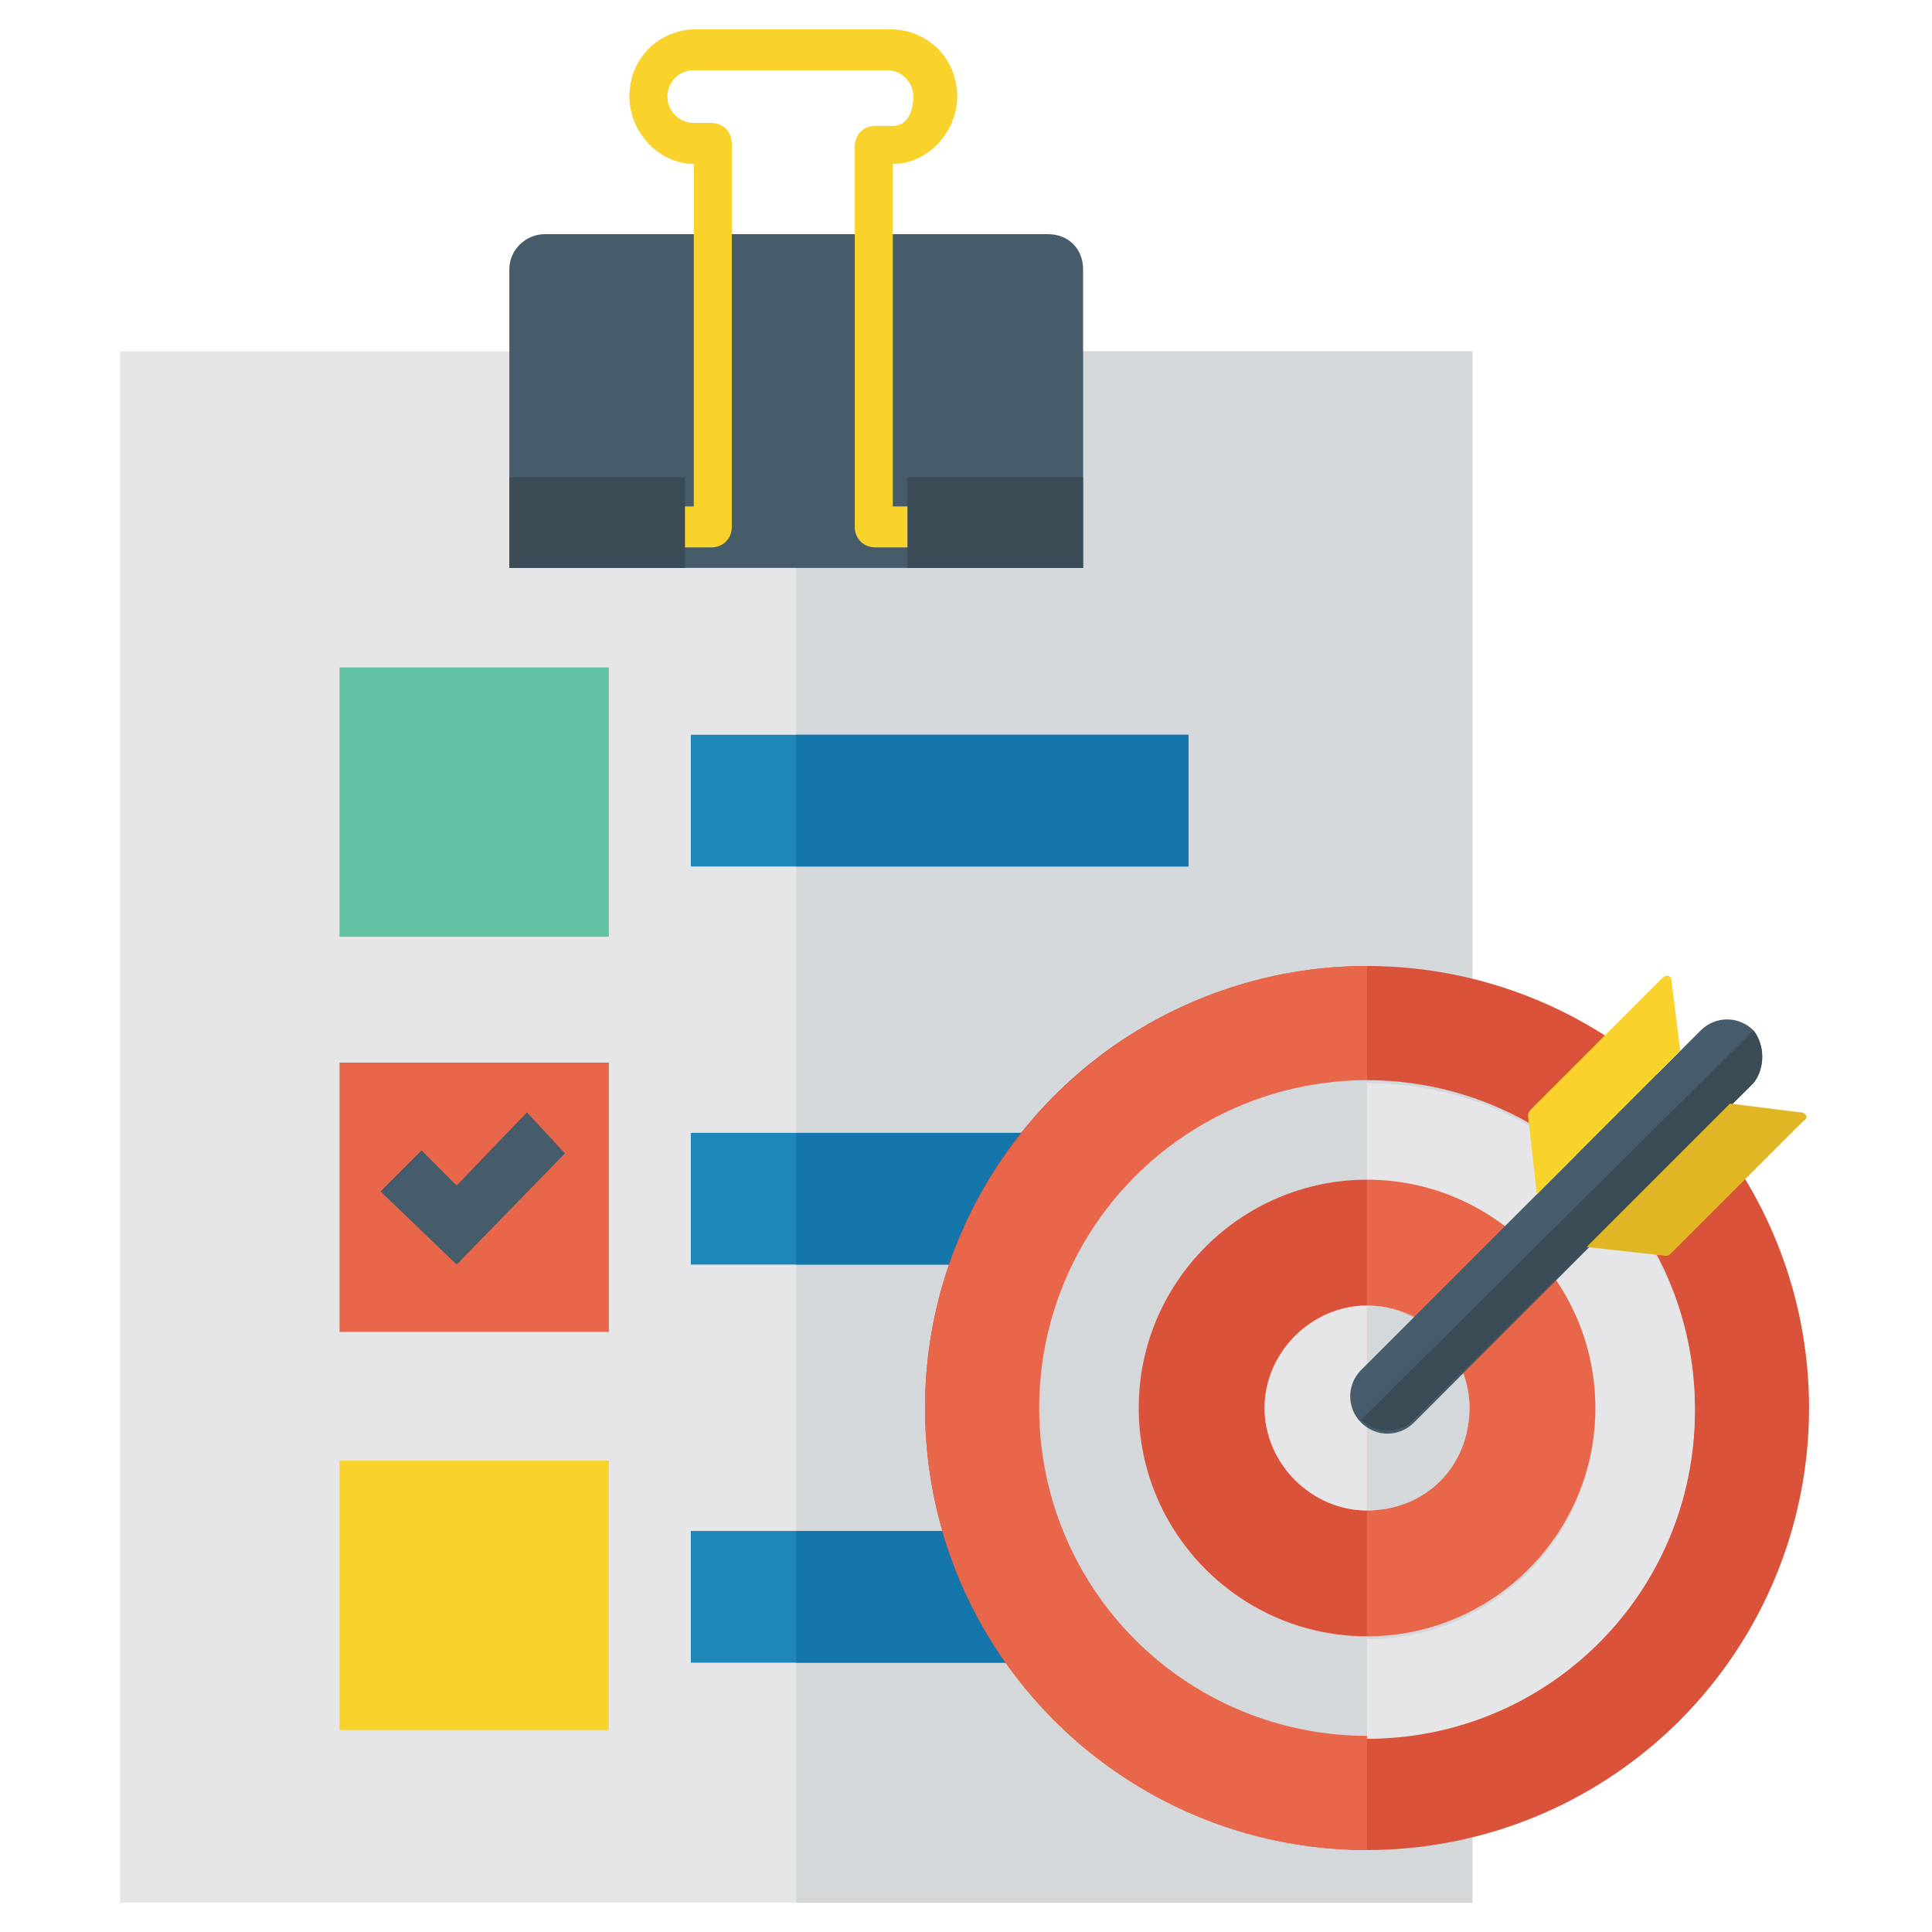 <svg xmlns="http://www.w3.org/2000/svg" version="1.1" xmlns:xlink="http://www.w3.org/1999/xlink" width="512" height="512" x="0" y="0" viewBox="0 0 66 66" style="enable-background:new 0 0 512 512" xml:space="preserve" class=""><g><path fill="#e6e6e8" d="M4.1 12h46.2v53H4.1z" opacity="1" data-original="#e6e6e8"></path><path fill="#d4d8db" d="M27.2 12h23.1v53H27.2z" opacity="1" data-original="#d4d8db"></path><path fill="#61c2a6" d="M11.6 22.8h9.2V32h-9.2z" opacity="1" data-original="#61c2a6"></path><path fill="#e8664a" d="M11.6 36.3h9.2v9.2h-9.2z" opacity="1" data-original="#e8664a"></path><path fill="#fad22c" d="M11.6 49.9h9.2v9.2h-9.2z" opacity="1" data-original="#fad22c"></path><g fill="#1e87b7"><path d="M23.6 25.1h17v4.5h-17zM23.6 38.7h17v4.5h-17zM23.6 52.3h17v4.5h-17z" fill="#1e87b7" opacity="1" data-original="#1e87b7"></path></g><path fill="#1576ac" d="M27.2 25.1h13.4v4.5H27.2zM27.2 38.7h13.4v4.5H27.2zM27.2 52.3h13.4v4.5H27.2z" opacity="1" data-original="#1576ac"></path><path fill="#465c6a" d="M15.6 43.2 13 40.7l1.4-1.4 1.2 1.2L18 38l1.3 1.4zM35.8 8H18.6c-.6 0-1.2.5-1.2 1.2v10.2H37V9.2c0-.7-.5-1.2-1.2-1.2z" opacity="1" data-original="#465c6a"></path><path fill="#fad22c" d="M33.8 17.3h-3.3V5.6c1.2 0 2.2-1.1 2.2-2.3 0-1.3-1-2.3-2.3-2.3h-6.6c-1.3 0-2.3 1-2.3 2.3 0 1.2 1 2.3 2.2 2.3v11.7h-3.3c-.4 0-.7.3-.7.7s.3.7.7.7h3.9c.4 0 .7-.3.7-.7V4.9c0-.4-.3-.7-.7-.7h-.6c-.5 0-.9-.4-.9-.9s.4-.9.9-.9h6.6c.5 0 .9.4.9.9s-.2 1-.7 1h-.6c-.4 0-.7.3-.7.7v13c0 .4.3.7.7.7h3.9c.4 0 .7-.3.7-.7s-.3-.7-.7-.7z" opacity="1" data-original="#fad22c"></path><g fill="#3b4c56"><path d="M17.4 16.3h6v3.1h-6zM31 16.3h6v3.1h-6z" fill="#3b4c56" opacity="1" data-original="#3b4c56"></path></g><circle cx="46.7" cy="48.1" r="15.1" fill="#d95239" opacity="1" data-original="#d95239"></circle><path fill="#e8664a" d="M31.6 48.1c0 8.4 6.8 15.1 15.1 15.1V33c-8.3 0-15.1 6.8-15.1 15.1z" opacity="1" data-original="#e8664a"></path><circle cx="46.7" cy="48.1" r="11.2" fill="#d4d8db" opacity="1" data-original="#d4d8db"></circle><circle cx="46.7" cy="48.1" r="7.8" fill="#e6e6e8" opacity="1" data-original="#e6e6e8"></circle><circle cx="46.7" cy="48.1" r="3.5" fill="#e8664a" opacity="1" data-original="#e8664a"></circle><path fill="#e6e6e8" d="M46.7 37v3.4c4.3 0 7.8 3.5 7.8 7.8S51 56 46.7 56v3.4c6.2 0 11.2-5 11.2-11.2S52.9 37 46.7 37z" opacity="1" data-original="#e6e6e8"></path><path fill="#e8664a" d="M50.2 48.1c0 1.9-1.6 3.5-3.5 3.5v4.3c4.3 0 7.8-3.5 7.8-7.8s-3.5-7.8-7.8-7.8v4.3c2 0 3.5 1.6 3.5 3.5z" opacity="1" data-original="#e8664a"></path><path fill="#d95239" d="M38.9 48.1c0 4.3 3.5 7.8 7.8 7.8v-4.3c-1.9 0-3.5-1.6-3.5-3.5s1.6-3.5 3.5-3.5v-4.3c-4.3 0-7.8 3.5-7.8 7.8z" opacity="1" data-original="#d95239"></path><path fill="#d4d8db" d="M50.2 48.1c0-1.9-1.6-3.5-3.5-3.5v7c2 0 3.5-1.5 3.5-3.5z" opacity="1" data-original="#d4d8db"></path><path fill="#e6e6e8" d="M43.2 48.1c0 1.9 1.6 3.5 3.5 3.5v-7c-1.9 0-3.5 1.6-3.5 3.5z" opacity="1" data-original="#e6e6e8"></path><path fill="#465c6a" d="M59.9 35.2c-.5-.5-1.3-.5-1.8 0L46.5 46.8c-.5.5-.5 1.3 0 1.8s1.3.5 1.8 0L59.9 37c.4-.5.4-1.3 0-1.8z" opacity="1" data-original="#465c6a"></path><path fill="#3b4c56" d="M59.9 35.2c-.1 0-.1 0 0 0L46.5 48.5c.5.5 1.3.5 1.8 0L59.9 37c.4-.5.4-1.3 0-1.8z" opacity="1" data-original="#3b4c56"></path><path fill="#e0b624" d="m61.5 38-2.4-.3-4.9 4.9 2.7.3c.1 0 .1 0 .2-.1l4.5-4.5c.2-.1.1-.3-.1-.3z" opacity="1" data-original="#e0b624"></path><path fill="#fad22c" d="M57.1 33.5c0-.2-.2-.2-.3-.1l-4.5 4.5s-.1.1-.1.2l.3 2.7 4.9-4.9z" opacity="1" data-original="#fad22c"></path></g></svg>